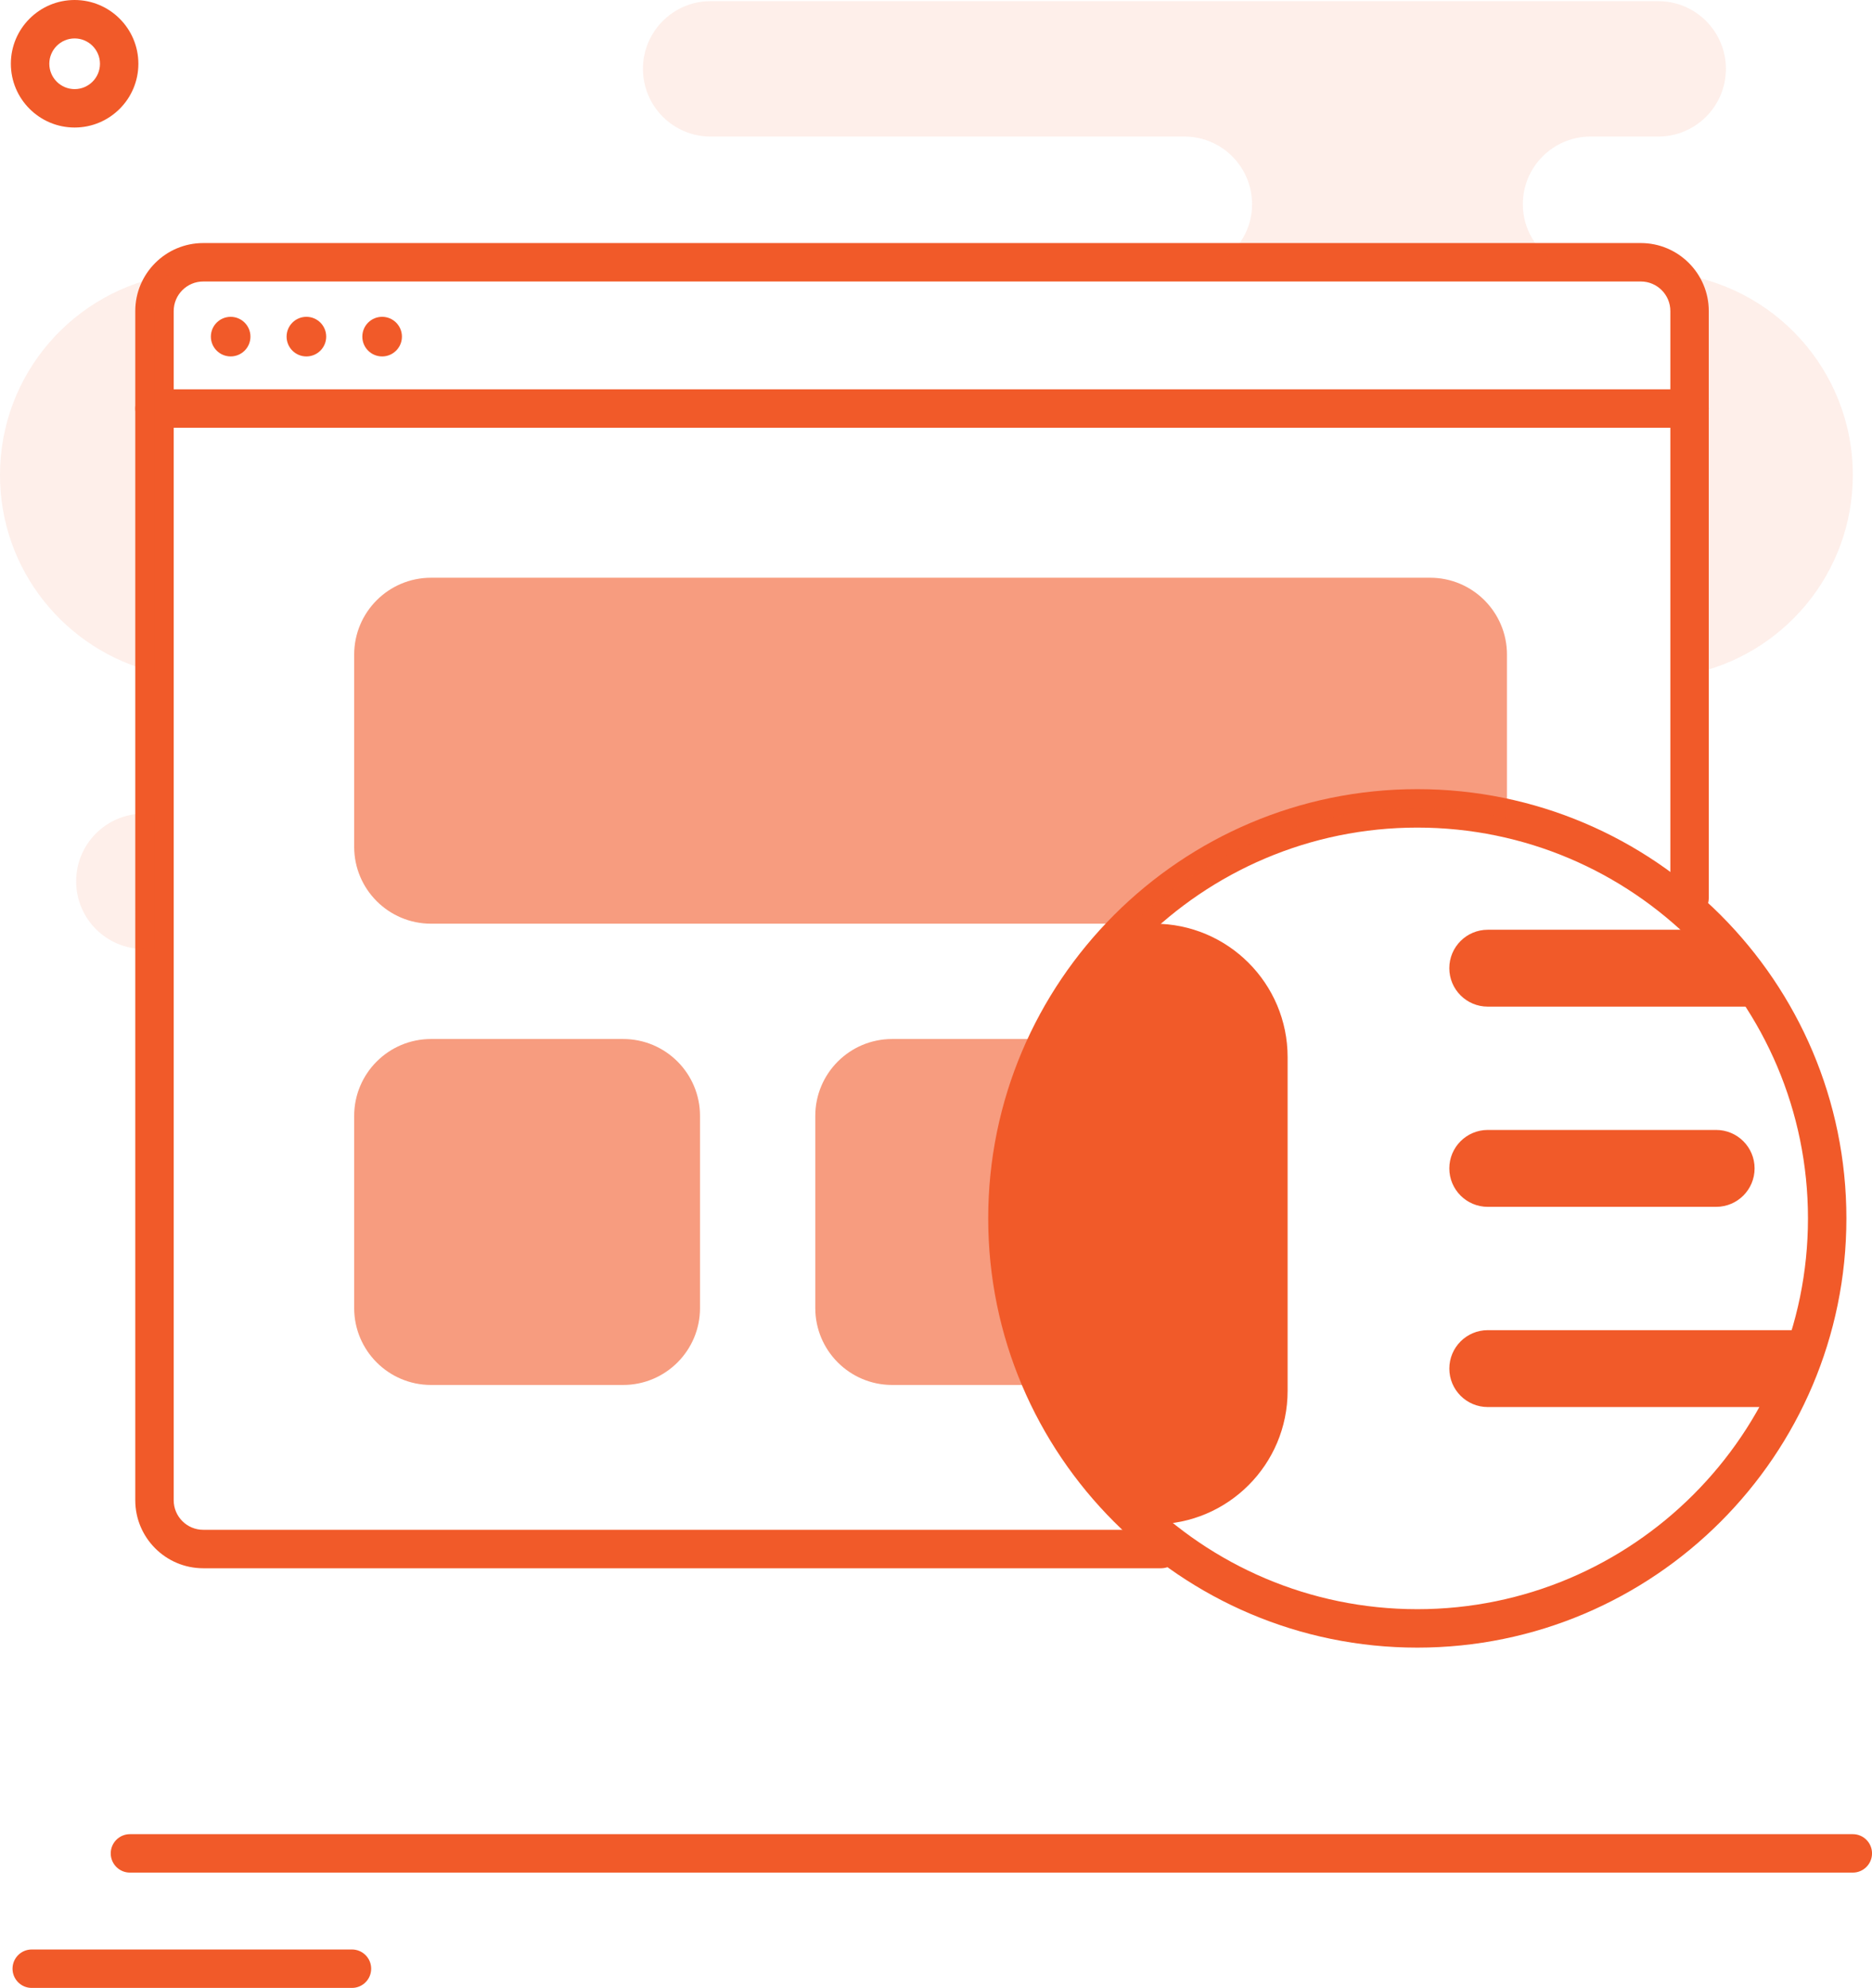 <?xml version="1.0" encoding="utf-8"?>
<!-- Generator: Adobe Illustrator 16.0.0, SVG Export Plug-In . SVG Version: 6.00 Build 0)  -->
<!DOCTYPE svg PUBLIC "-//W3C//DTD SVG 1.1//EN" "http://www.w3.org/Graphics/SVG/1.1/DTD/svg11.dtd">
<svg version="1.1" id="Layer_150" xmlns="http://www.w3.org/2000/svg" xmlns:xlink="http://www.w3.org/1999/xlink" x="0px" y="0px"
	 width="146.15px" height="155.146px" viewBox="0 0 146.15 155.146" enable-background="new 0 0 146.15 155.146"
	 xml:space="preserve">
<g>
	<path fill="#f15a29" d="M144.651,146.147H10.145c-0.829,0-1.5-0.672-1.5-1.5s0.671-1.5,1.5-1.5h134.507c0.828,0,1.5,0.672,1.5,1.5
		S145.479,146.147,144.651,146.147z"/>
</g>
<g>
	<path fill="#f15a29" d="M27.478,155.147h-25c-0.829,0-1.5-0.672-1.5-1.5s0.671-1.5,1.5-1.5h25c0.829,0,1.5,0.672,1.5,1.5
		S28.306,155.147,27.478,155.147z"/>
</g>
<g>
	<path fill="#f15a29" d="M90.651,122.394H15.867c-2.926,0-5.306-2.38-5.306-5.305V24.274c0-2.925,2.38-5.305,5.306-5.305h112.234
		c2.925,0,5.306,2.38,5.306,5.305v45.814c0,0.828-0.673,1.5-1.5,1.5c-0.828,0-1.5-0.672-1.5-1.5V24.274
		c0-1.271-1.034-2.305-2.306-2.305H15.867c-1.271,0-2.306,1.034-2.306,2.305v92.814c0,1.271,1.034,2.305,2.306,2.305h74.783
		c0.828,0,1.5,0.672,1.5,1.5S91.479,122.394,90.651,122.394z"/>
</g>
<g>
	<path fill="#f15a29" d="M131.907,33.384H12.063c-0.829,0-1.5-0.671-1.5-1.5s0.671-1.5,1.5-1.5h119.846c0.827,0,1.5,0.671,1.5,1.5
		S132.735,33.384,131.907,33.384z"/>
</g>
<g>
	<circle fill="#f15a29" cx="18.008" cy="26.272" r="1.545"/>
</g>
<g>
	<circle fill="#f15a29" cx="23.921" cy="26.272" r="1.546"/>
</g>
<g>
	<circle fill="#f15a29" cx="29.833" cy="26.272" r="1.546"/>
</g>
<g opacity="0.1">
	<g>
		<path fill="#f15a29" d="M11.229,63.499c-2.918,0-5.283,2.365-5.283,5.283s2.365,5.282,5.283,5.282h0.834V63.499H11.229z"/>
	</g>
	<g>
		<path fill="#f15a29" d="M118.89,15.942c0-2.92,2.367-5.284,5.283-5.284h5.285c2.918,0,5.285-2.365,5.285-5.283
			s-2.367-5.285-5.285-5.285H55.482c-2.92,0-5.285,2.367-5.285,5.285s2.365,5.283,5.285,5.283h36.989
			c2.916,0,5.281,2.364,5.281,5.284c0,1.935-1.049,3.605-2.601,4.527h26.336C119.94,19.548,118.89,17.876,118.89,15.942z"/>
	</g>
	<g>
		<path fill="#f15a29" d="M144.651,37.077c0-8.191-6.215-14.931-14.186-15.765c0.871,0.697,1.44,1.758,1.44,2.961v28.349
			C139.173,51.177,144.651,44.769,144.651,37.077z"/>
	</g>
	<g>
		<path fill="#f15a29" d="M13.35,21.442C5.787,22.646,0,29.177,0,37.077c0,7.446,5.141,13.676,12.063,15.377V24.274
			C12.063,23.144,12.566,22.14,13.35,21.442z"/>
	</g>
</g>
<g opacity="0.6">
	<path fill="#f15a29" d="M90.651,102.089c0,3.313-2.687,6-6,6h-15c-3.313,0-6-2.688-6-6v-15c0-3.313,2.688-6,6-6h15
		c3.313,0,6,2.687,6,6V102.089z"/>
</g>
<g opacity="0.6">
	<g>
		<path fill="#f15a29" d="M54.651,102.089c0,3.313-2.687,6-6,6h-15c-3.313,0-6-2.688-6-6v-15c0-3.313,2.688-6,6-6h15
			c3.313,0,6,2.687,6,6V102.089z"/>
	</g>
</g>
<g>
	<g>
		<path fill="#f15a29" d="M133.984,94.187h-17.833c-1.656,0-3-1.343-3-3c0-1.656,1.344-3,3-3h17.833c1.657,0,3,1.344,3,3
			C136.984,92.844,135.642,94.187,133.984,94.187z"/>
	</g>
</g>
<g>
	<path fill="#f15a29" d="M133.374,72.562h-17.224c-1.656,0-3,1.344-3,3c0,1.657,1.344,3,3,3h21.905
		C136.736,76.377,135.161,74.365,133.374,72.562z"/>
</g>
<g>
	<path fill="#f15a29" d="M110.651,128.589c-18.472,0-33.5-15.028-33.5-33.5s15.028-33.5,33.5-33.5c18.473,0,33.5,15.028,33.5,33.5
		S129.123,128.589,110.651,128.589z M110.651,64.589c-16.816,0-30.5,13.683-30.5,30.5s13.684,30.5,30.5,30.5
		c16.817,0,30.5-13.683,30.5-30.5S127.469,64.589,110.651,64.589z"/>
</g>
<g>
	<path fill="#f15a29" d="M78.651,95.089c0,9.492,4.138,18.015,10.701,23.875h0.757c5.753,0,10.417-4.664,10.417-10.417V82.506
		c0-5.753-4.664-10.417-10.417-10.417h-1.693C82.398,77.907,78.651,86.058,78.651,95.089z"/>
</g>
<g>
	<path fill="#f15a29" d="M141.466,103.812h-25.314c-1.656,0-3,1.344-3,3c0,1.657,1.344,3,3,3h22.959
		C140.088,107.914,140.88,105.906,141.466,103.812z"/>
</g>
<g>
	<path fill="#f15a29" d="M5.826,9.953c-2.744,0-4.978-2.232-4.978-4.978S3.082,0,5.826,0c2.743,0,4.977,2.231,4.977,4.977
		S8.57,9.953,5.826,9.953z M5.826,3C4.736,3,3.85,3.887,3.85,4.977s0.887,1.978,1.978,1.978c1.09,0,1.977-0.888,1.977-1.978
		S6.916,3,5.826,3z"/>
</g>
<g opacity="0.6">
	<g>
		<path fill="#f15a29" d="M117.651,63.866V51.089c0-3.313-2.687-6-6-6h-78c-3.313,0-6,2.687-6,6v15c0,3.313,2.688,6,6,6h54.765
			c5.758-5.568,13.594-9,22.235-9C113.057,63.089,115.397,63.363,117.651,63.866z"/>
	</g>
</g>
</svg>
